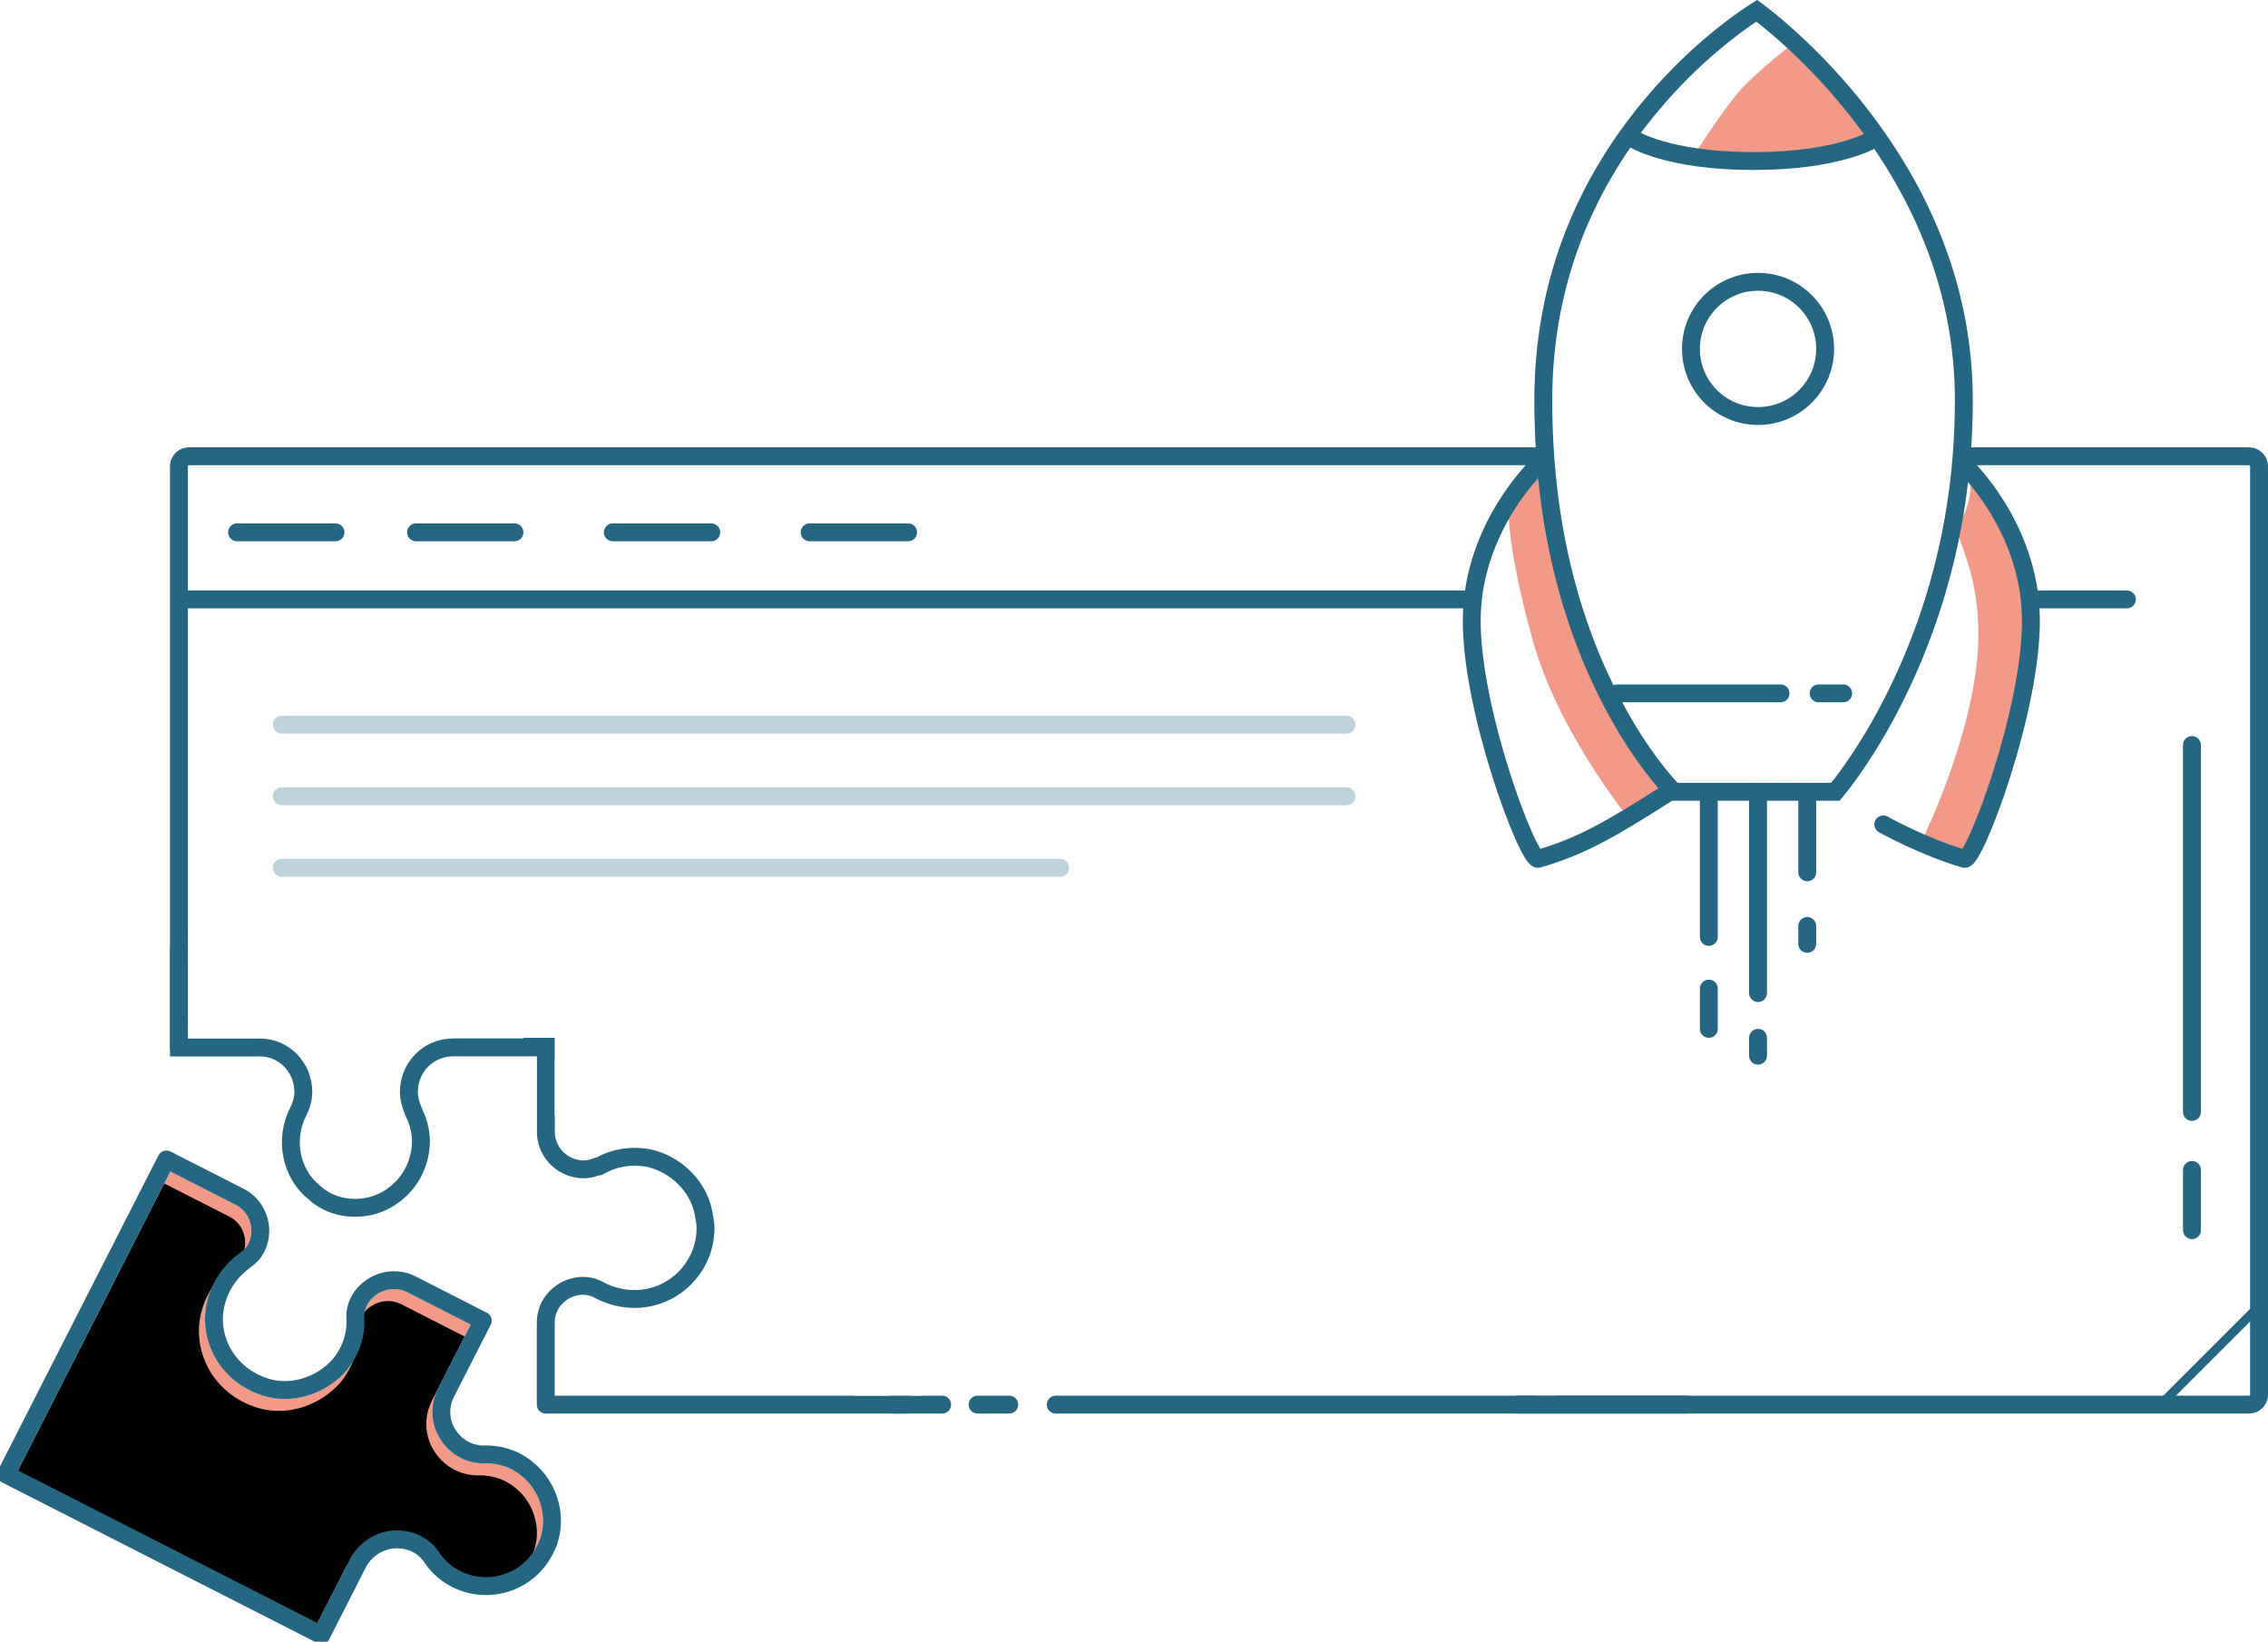 <svg width="507" height="367" viewBox="0 0 507 367" xmlns="http://www.w3.org/2000/svg" xmlns:xlink="http://www.w3.org/1999/xlink"><title>cke4_01</title><defs><path d="M75 210v-16.362c0-3.886 3.352-6.496 6.462-6.496 1.028 0 1.811.272 2.839.789 2.595 1.304 5.434 2.065 8.543 2.065 5.435 0 10.356-2.338 13.708-6.496 3.353-4.158 4.65-9.621 3.623-15.084-1.297-6.768-6.975-12.204-13.707-13.78-4.137-.789-8.274-.272-11.896 1.82-.785.517-1.812.789-2.84.789-3.108 0-6.732-2.61-6.732-6.768v-15.845h16.033c4.137 0 7.76-2.066 9.815-5.463 2.054-3.37 2.325-7.529.513-11.171l-.27-.516c-1.298-2.61-1.811-5.463-1.028-8.589 1.028-4.675 4.921-8.588 9.572-9.621 1.027-.272 1.81-.272 2.838-.272 6.976 0 12.68 5.708 12.68 12.747 0 2.066-.513 4.158-1.54 5.98-2.055 3.641-1.812 7.8.27 11.442 2.054 3.37 5.677 5.463 9.57 5.707H150V210H75z" id="a"/><filter x="-7.3%" y="-5%" width="114.7%" height="109.9%" filterUnits="objectBoundingBox" id="b"><feOffset dx="3" in="SourceAlpha" result="shadowOffsetInner1"/><feComposite in="shadowOffsetInner1" in2="SourceAlpha" operator="arithmetic" k2="-1" k3="1" result="shadowInnerInner1"/><feColorMatrix values="0 0 0 0 1 0 0 0 0 1 0 0 0 0 1 0 0 0 1 0" in="shadowInnerInner1"/></filter><path d="M8.573 108h15.571v15.723a11.866 11.866 0 0 0 11.936 11.866c1.818 0 3.636-.512 5.453-1.295 2.604-1.294 5.453-1.806 8.572-1.025 4.666 1.025 8.573 4.909 9.604 9.547.786 3.857 0 7.74-2.605 10.572-3.635 4.638-10.39 5.933-15.815 3.101-1.546-.782-3.364-1.294-5.181-1.294-6.728-.027-11.936 5.394-11.936 11.57V183H8" id="c"/></defs><g fill="none" fill-rule="evenodd"><path fill="#FFF" d="M42 101h462v213H202.696v-96.385H42z"/><path d="M40 232.523l300.885 3.5V314h161.86a2.262 2.262 0 0 0 2.255-2.266V104.266a2.262 2.262 0 0 0-2.27-2.266H42.27a2.27 2.27 0 0 0-2.27 2.266v128.257z" stroke="#256782" stroke-width="4"/><path fill="#FFF" d="M42 212h306v100H197l-74.985 2v-22l5.985-4 15 3 13-9 2-11-7-9-10-3-13 3-5.985-8v-17.451L42 235z"/><path d="M40.55 134h434.902" stroke="#256782" stroke-width="4" stroke-linecap="round"/><g stroke="#256782" stroke-width="4" stroke-linecap="round" opacity=".3"><path d="M63 162h238M63 178h238M63 194h174"/></g><g stroke="#256782" stroke-width="4" stroke-linecap="round"><path d="M53 119h22M93 119h22M137 119h22M181 119h22"/></g><g stroke="#256782" stroke-width="4" stroke-linecap="round"><path d="M490 166.546v82.024M490 261.538V275"/></g><g transform="translate(328)"><path d="M46.01 176.811h29.103c8.786 0 34.046 19.701 38.439 14.229 2.64-3.289 10.31-23.69 12.08-39.95 1.77-16.259-3.499-19.705-2.196-20.795 8.651-7.24-11.532-13.529-11.532-22.437 0-10.952-.835-22.543-4.404-43.858C103.93 42.685 65 4.5 65 4.5S41.5 21.5 29.5 41s-12.045 55.923-12.045 66.858c0 6.102-17.428 11.97-13.728 16.965 1.505 2.032-7.688 17.512-1.648 26.268 1.965 2.848 9.336 35.023 13.729 39.949 4.393 4.925 23.055-14.229 30.201-14.229z" fill="#FFF"/><path d="M73.763 9l8.842 8.902L92 31.256s-12.263 3.792-18.237 4.451c-5.974.66-23.763 0-23.763 0s7.075-11.109 11.053-15.58C65.03 15.658 73.763 9 73.763 9zM112.364 105l11.454 19.158L126 147.147s-7.74 43.14-13.636 43.789c-5.897.648-10.364-3.832-10.364-3.832s10.241-20.821 12-39.957c1.759-19.136-6.056-28.21-4.364-30.105 3.926-4.398 2.728-12.042 2.728-12.042zM17.926 102.69l7.735 36.854L45 176.95 36.16 183s-15.792-19.213-21.55-39.95c-5.756-20.736-6.26-32.182-4.42-33.76 4.42-3.79 7.736-6.6 7.736-6.6z" fill="#F29988"/><path d="M46.15 177h36.147c.195-.234.409-.497.64-.788a86.71 86.71 0 0 0 3.297-4.436c3.431-4.915 6.868-10.701 10.077-17.318C105.491 135.533 111 113.775 111 89.5c0-24.101-8.865-45.738-23.667-64.596A132.3 132.3 0 0 0 71.016 7.577a106.552 106.552 0 0 0-5.357-4.455c-.338-.262-.653-.501-.942-.718-.29.185-.605.388-.942.611a89.207 89.207 0 0 0-5.518 3.98c-5.733 4.458-11.47 9.853-16.822 16.198C26.155 41.302 17 63.351 17 89.5c0 26.33 5.606 48.51 14.94 66.683 3.256 6.342 6.74 11.726 10.218 16.167a65.129 65.129 0 0 0 3.33 3.948c.241.262.462.495.662.702z" stroke="#256782" stroke-width="4"/><path d="M33.548 155H70.03M78.548 155h5.482M37 31s7.762 5 27 5 27-5 27-5" stroke="#256782" stroke-width="4" stroke-linecap="round" stroke-linejoin="round"/><circle stroke="#256782" stroke-width="4" stroke-linecap="round" stroke-linejoin="round" cx="65" cy="78" r="15"/><path d="M93 184.292s8.799 4.95 18.147 7.7c2.168.637 15.154-33.374 14.848-53.895-.307-20.522-14.848-34.097-14.848-34.097M45 177.143c-13.75 8.799-19.795 12.098-29.145 14.848-2.168.638-15.156-33.373-14.85-53.894C1.312 117.575 15.855 104 15.855 104M54 177.55v31.9M54 221v9M65 177v45M65 232v4M76 177v18M76 207v4" stroke="#256782" stroke-width="4" stroke-linecap="round"/></g><path d="M482.548 314.452L505 292" stroke="#256782" stroke-width="2" stroke-linecap="square"/><path d="M218.53 314h7.09M119.53 234h7.09M199.53 314h11.09M236 314h141" stroke="#256782" stroke-width="4" stroke-linecap="round"/><g><g stroke-linecap="round" stroke-linejoin="round" transform="rotate(117 40.638 224.631)"><use fill="#F29988" xlink:href="#a"/><use fill="#000" filter="url(#b)" xlink:href="#a"/><path stroke="#256782" stroke-width="4" d="M85.616 158.163c-1.104.71-2.486 1.082-3.883 1.082-4.543 0-8.733-3.794-8.733-8.768v-17.845h18.033c3.407 0 6.396-1.675 8.107-4.505 1.732-2.84 1.907-6.27.45-9.202l-.29-.553c-1.59-3.198-2.039-6.526-1.19-9.908 1.194-5.434 5.68-9.943 11.013-11.126a9.629 9.629 0 0 1 1.781-.298c.448-.034.779-.04 1.57-.04 8.09 0 14.68 6.614 14.68 14.747 0 2.442-.618 4.868-1.8 6.962-1.646 2.919-1.534 6.32.236 9.418 1.678 2.752 4.658 4.525 7.93 4.75H152V212H73v-18.362c0-4.775 4.01-8.496 8.462-8.496 1.31 0 2.353.306 3.737 1.002 2.433 1.222 4.969 1.852 7.645 1.852 4.828 0 9.177-2.062 12.151-5.751 2.972-3.687 4.138-8.552 3.216-13.453-1.122-5.854-6.09-10.779-12.118-12.192-3.79-.722-7.395-.203-10.477 1.563z"/></g><g transform="rotate(90 8.5 216.5)"><use fill="#FFF" xlink:href="#c"/><path stroke="#256782" stroke-width="4" d="M40.695 132.478c3.177-1.567 6.482-2.004 9.84-1.162 5.424 1.192 9.926 5.667 11.133 11.1.933 4.573-.102 9.035-3.038 12.267-4.242 5.348-12.01 6.844-18.244 3.59-1.364-.69-2.872-1.078-4.286-1.078-5.492-.022-9.928 4.375-9.928 9.57V185H5.985l.603-79h19.556v17.723c0 5.44 4.384 9.866 9.936 9.866 1.38 0 2.882-.37 4.615-1.111z"/></g><path fill="#FFF" d="M131 208v24h-21v-24z"/><path d="M134.299 288.577c2.41 1.193 4.922 1.807 7.572 1.807 8.72 0 15.845-7.123 15.845-15.857 0-.82-.105-1.557-.412-3.146l-.066-.345c-1.121-5.822-6.089-10.724-12.116-12.13-3.81-.723-7.461-.201-10.818 1.608l-.445.239h-.334c-2.453 1.056-5.062.817-7.457-.58-2.564-1.62-4.04-4.278-4.04-7.129V235h33.404l47.088 79H122v-18.234c0-3.032 1.396-5.479 4.122-7.177 2.572-1.46 5.604-1.572 8.177-.012z" stroke="#256782" stroke-width="4" stroke-linecap="round" stroke-linejoin="round"/><path fill="#FFF" d="M161.5 208H225v101h-47l-24-59.603h-30V228H42v-20z"/><path fill="#FFF" d="M206 288v24h-15v-24z"/></g></g></svg>